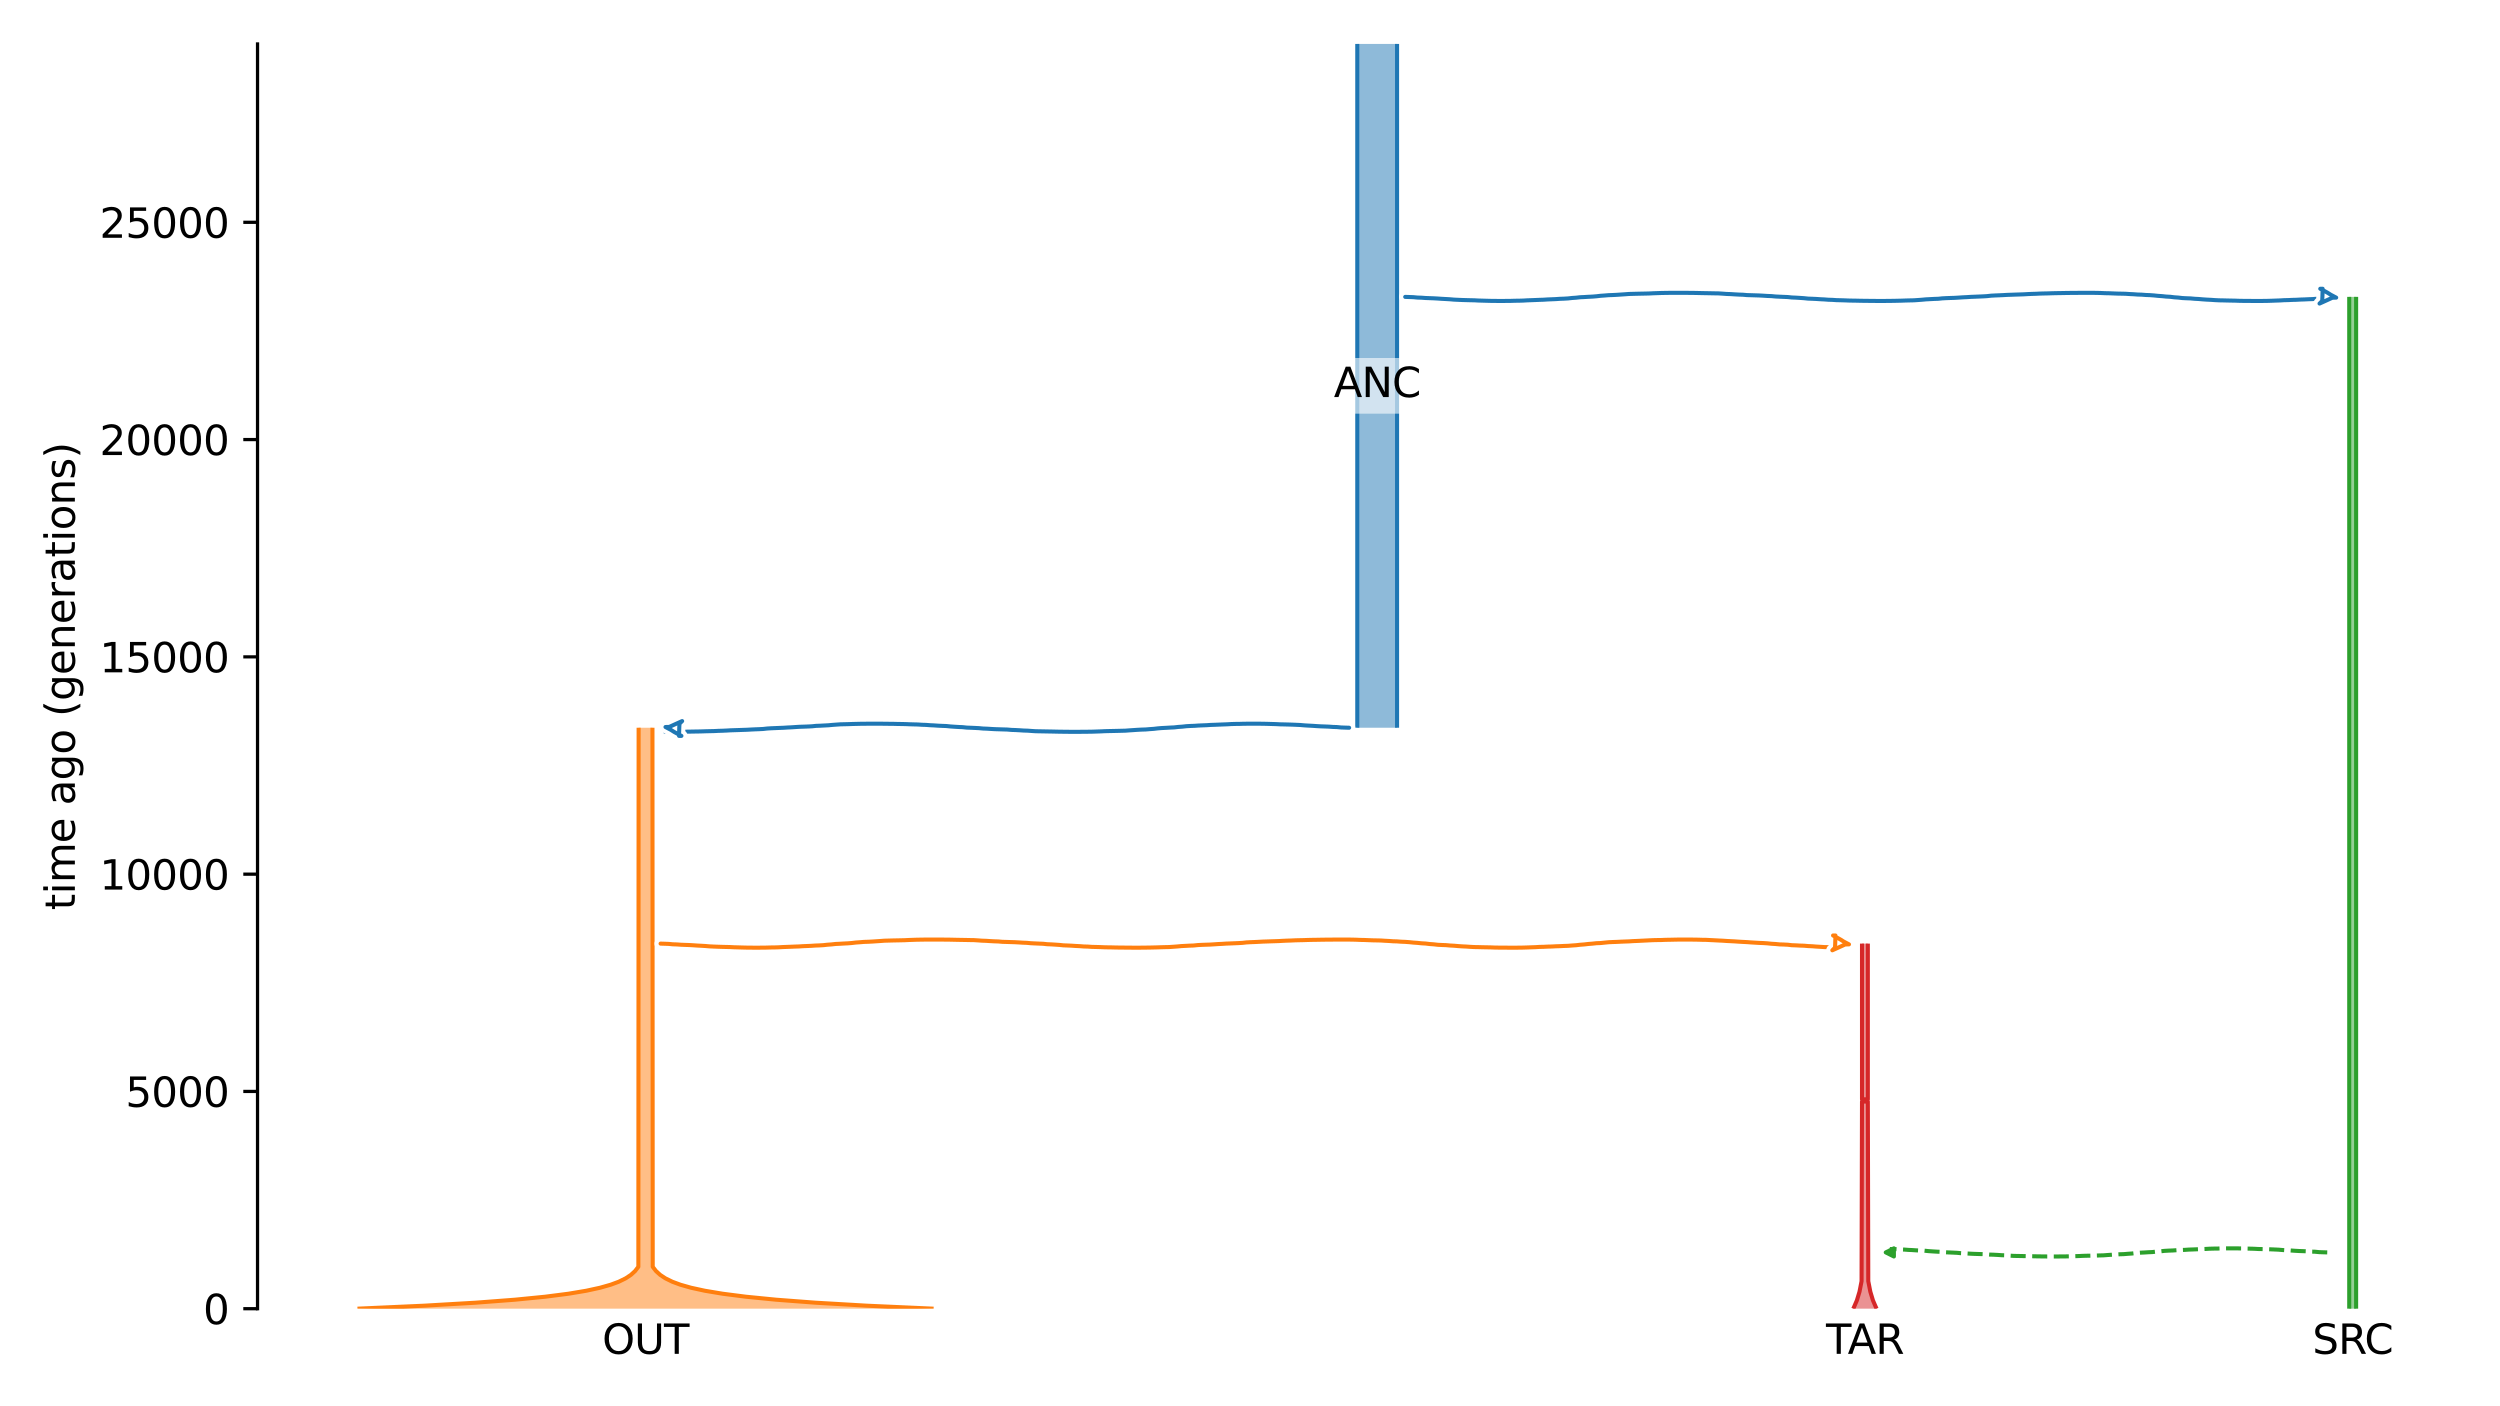 <?xml version="1.0" encoding="utf-8" standalone="no"?>
<!DOCTYPE svg PUBLIC "-//W3C//DTD SVG 1.1//EN"
  "http://www.w3.org/Graphics/SVG/1.1/DTD/svg11.dtd">
<svg xmlns:xlink="http://www.w3.org/1999/xlink" width="614.4pt" height="345.6pt" viewBox="0 0 614.4 345.6" xmlns="http://www.w3.org/2000/svg" version="1.1">
 <defs>
  <style type="text/css">*{stroke-linejoin: round; stroke-linecap: butt}</style>
 </defs>
 <g id="figure_1">
  <g id="patch_1">
   <path d="M 0 345.6 
L 614.4 345.6 
L 614.4 0 
L 0 0 
z
" style="fill: #ffffff"/>
  </g>
  <g id="axes_1">
   <g id="patch_2">
    <path d="M 63.291 321.622 
L 603.6 321.622 
L 603.6 10.8 
L 63.291 10.8 
z
" style="fill: #ffffff"/>
   </g>
   <path d="M 571.942 307.792 
L 570.942 307.761 
L 569.942 307.724 
L 568.942 307.626 
L 567.942 307.593 
L 566.942 307.52 
L 565.942 307.481 
L 564.942 307.446 
L 563.942 307.388 
L 562.942 307.318 
L 561.942 307.266 
L 560.942 307.207 
L 559.942 307.118 
L 558.942 307.072 
L 557.942 307.03 
L 556.942 306.999 
L 555.942 306.973 
L 554.942 306.952 
L 553.942 306.898 
L 552.942 306.87 
L 551.942 306.84 
L 550.942 306.815 
L 549.942 306.804 
L 548.942 306.794 
L 547.942 306.794 
L 546.942 306.803 
L 545.942 306.815 
L 544.942 306.846 
L 543.942 306.857 
L 542.942 306.887 
L 541.942 306.947 
L 540.942 306.984 
L 539.942 307.023 
L 538.942 307.066 
L 537.942 307.098 
L 536.942 307.166 
L 535.942 307.205 
L 534.942 307.248 
L 533.942 307.318 
L 532.942 307.355 
L 531.942 307.413 
L 530.942 307.524 
L 529.942 307.595 
L 528.942 307.708 
L 527.942 307.753 
L 526.942 307.815 
L 525.942 307.863 
L 524.942 307.944 
L 523.942 308.063 
L 522.942 308.133 
L 521.942 308.216 
L 520.942 308.249 
L 519.942 308.3 
L 518.942 308.369 
L 517.942 308.435 
L 516.942 308.512 
L 515.942 308.539 
L 514.942 308.566 
L 513.942 308.588 
L 512.942 308.608 
L 511.942 308.634 
L 510.942 308.684 
L 509.942 308.719 
L 508.942 308.755 
L 507.942 308.77 
L 506.942 308.786 
L 505.942 308.79 
L 504.942 308.792 
L 503.942 308.791 
L 502.942 308.79 
L 501.942 308.776 
L 500.942 308.768 
L 499.942 308.746 
L 498.942 308.723 
L 497.942 308.706 
L 496.942 308.688 
L 495.942 308.667 
L 494.942 308.651 
L 493.942 308.588 
L 492.942 308.513 
L 491.942 308.48 
L 490.942 308.412 
L 489.942 308.358 
L 488.942 308.325 
L 487.942 308.234 
L 486.942 308.206 
L 485.942 308.174 
L 484.942 308.143 
L 483.942 308.089 
L 482.942 308.024 
L 481.942 307.986 
L 480.942 307.89 
L 479.942 307.841 
L 478.942 307.797 
L 477.942 307.756 
L 476.942 307.648 
L 475.942 307.606 
L 474.942 307.544 
L 473.942 307.474 
L 472.942 307.37 
L 471.942 307.333 
L 470.942 307.287 
L 469.942 307.218 
L 468.942 307.17 
L 467.942 307.092 
L 466.942 307.062 
L 465.942 306.992 
L 464.443 306.968 
" clip-path="url(#pf7a37d3414)" style="fill: none; stroke-dasharray: 3.7,1.6; stroke-dashoffset: 0; stroke: #2ca02c"/>
   <g id="patch_3">
    <path d="M 333.564 10.8 
L 333.564 178.85 
M 343.342 10.8 
L 343.342 178.85 
" clip-path="url(#pf7a37d3414)" style="fill: none; stroke: #ffffff; stroke-width: 3; stroke-linejoin: miter"/>
    <path d="M 333.564 10.8 
L 333.564 178.85 
M 343.342 10.8 
L 343.342 178.85 
" clip-path="url(#pf7a37d3414)" style="fill: none; stroke: #1f77b4; stroke-linejoin: miter"/>
    <g id="PolyCollection_1">
     <path d="M 343.342 10.8 
L 333.564 10.8 
L 333.564 178.85 
L 343.342 178.85 
L 343.342 178.85 
L 343.342 10.8 
z
" clip-path="url(#pf7a37d3414)" style="fill: #1f77b4; fill-opacity: 0.5"/>
    </g>
    <g id="patch_4">
     <path d="M 156.948 178.85 
L 156.883 311.325 
L 156.076 312.376 
L 155.038 313.322 
L 153.768 314.162 
L 152.052 315.003 
L 150.061 315.738 
L 147.471 316.474 
L 144.098 317.209 
L 139.708 317.945 
L 133.992 318.68 
L 126.553 319.415 
L 116.868 320.151 
L 104.261 320.886 
L 87.85 321.622 
M 160.347 178.85 
L 160.412 311.325 
L 161.219 312.376 
L 162.257 313.322 
L 163.527 314.162 
L 165.243 315.003 
L 167.233 315.738 
L 169.824 316.474 
L 173.197 317.209 
L 177.587 317.945 
L 183.302 318.68 
L 190.742 319.415 
L 200.427 320.151 
L 213.034 320.886 
L 229.445 321.622 
L 229.445 321.622 
" clip-path="url(#pf7a37d3414)" style="fill: none; stroke: #ffffff; stroke-width: 3; stroke-linejoin: miter"/>
     <path d="M 156.948 178.85 
L 156.883 311.325 
L 156.076 312.376 
L 155.038 313.322 
L 153.768 314.162 
L 152.052 315.003 
L 150.061 315.738 
L 147.471 316.474 
L 144.098 317.209 
L 139.708 317.945 
L 133.992 318.68 
L 126.553 319.415 
L 116.868 320.151 
L 104.261 320.886 
L 87.85 321.622 
M 160.347 178.85 
L 160.412 311.325 
L 161.219 312.376 
L 162.257 313.322 
L 163.527 314.162 
L 165.243 315.003 
L 167.233 315.738 
L 169.824 316.474 
L 173.197 317.209 
L 177.587 317.945 
L 183.302 318.68 
L 190.742 319.415 
L 200.427 320.151 
L 213.034 320.886 
L 229.445 321.622 
L 229.445 321.622 
" clip-path="url(#pf7a37d3414)" style="fill: none; stroke: #ff7f0e; stroke-linejoin: miter"/>
     <g id="PolyCollection_2">
      <path d="M 160.347 178.85 
L 156.948 178.85 
L 156.948 311.22 
L 156.948 311.22 
L 156.883 311.325 
L 156.815 311.43 
L 156.745 311.535 
L 156.672 311.64 
L 156.596 311.746 
L 156.517 311.851 
L 156.435 311.956 
L 156.35 312.061 
L 156.262 312.166 
L 156.171 312.271 
L 156.076 312.376 
L 155.977 312.481 
L 155.874 312.586 
L 155.768 312.691 
L 155.657 312.796 
L 155.543 312.901 
L 155.423 313.006 
L 155.3 313.111 
L 155.171 313.216 
L 155.038 313.322 
L 154.899 313.427 
L 154.755 313.532 
L 154.606 313.637 
L 154.451 313.742 
L 154.289 313.847 
L 154.122 313.952 
L 153.948 314.057 
L 153.768 314.162 
L 153.581 314.267 
L 153.386 314.372 
L 153.184 314.477 
L 152.974 314.582 
L 152.757 314.687 
L 152.53 314.792 
L 152.296 314.898 
L 152.052 315.003 
L 151.798 315.108 
L 151.536 315.213 
L 151.262 315.318 
L 150.979 315.423 
L 150.685 315.528 
L 150.379 315.633 
L 150.061 315.738 
L 149.732 315.843 
L 149.389 315.948 
L 149.034 316.053 
L 148.665 316.158 
L 148.282 316.263 
L 147.884 316.369 
L 147.471 316.474 
L 147.041 316.579 
L 146.596 316.684 
L 146.133 316.789 
L 145.653 316.894 
L 145.154 316.999 
L 144.636 317.104 
L 144.098 317.209 
L 143.539 317.314 
L 142.959 317.419 
L 142.357 317.524 
L 141.732 317.629 
L 141.082 317.734 
L 140.408 317.839 
L 139.708 317.945 
L 138.98 318.05 
L 138.225 318.155 
L 137.441 318.26 
L 136.627 318.365 
L 135.782 318.47 
L 134.904 318.575 
L 133.992 318.68 
L 133.046 318.785 
L 132.063 318.89 
L 131.042 318.995 
L 129.983 319.1 
L 128.882 319.205 
L 127.739 319.31 
L 126.553 319.415 
L 125.321 319.521 
L 124.041 319.626 
L 122.713 319.731 
L 121.333 319.836 
L 119.9 319.941 
L 118.413 320.046 
L 116.868 320.151 
L 115.264 320.256 
L 113.599 320.361 
L 111.869 320.466 
L 110.073 320.571 
L 108.208 320.676 
L 106.272 320.781 
L 104.261 320.886 
L 102.173 320.991 
L 100.005 321.097 
L 97.754 321.202 
L 95.416 321.307 
L 92.988 321.412 
L 90.468 321.517 
L 87.85 321.622 
L 229.445 321.622 
L 229.445 321.622 
L 226.827 321.517 
L 224.306 321.412 
L 221.879 321.307 
L 219.541 321.202 
L 217.29 321.097 
L 215.122 320.991 
L 213.034 320.886 
L 211.023 320.781 
L 209.086 320.676 
L 207.221 320.571 
L 205.426 320.466 
L 203.696 320.361 
L 202.031 320.256 
L 200.427 320.151 
L 198.882 320.046 
L 197.394 319.941 
L 195.962 319.836 
L 194.582 319.731 
L 193.254 319.626 
L 191.974 319.521 
L 190.742 319.415 
L 189.555 319.31 
L 188.413 319.205 
L 187.312 319.1 
L 186.252 318.995 
L 185.232 318.89 
L 184.249 318.785 
L 183.302 318.68 
L 182.391 318.575 
L 181.513 318.47 
L 180.668 318.365 
L 179.853 318.26 
L 179.069 318.155 
L 178.314 318.05 
L 177.587 317.945 
L 176.887 317.839 
L 176.213 317.734 
L 175.563 317.629 
L 174.938 317.524 
L 174.335 317.419 
L 173.755 317.314 
L 173.197 317.209 
L 172.659 317.104 
L 172.141 316.999 
L 171.642 316.894 
L 171.162 316.789 
L 170.699 316.684 
L 170.253 316.579 
L 169.824 316.474 
L 169.411 316.369 
L 169.013 316.263 
L 168.63 316.158 
L 168.261 316.053 
L 167.905 315.948 
L 167.563 315.843 
L 167.233 315.738 
L 166.916 315.633 
L 166.61 315.528 
L 166.316 315.423 
L 166.032 315.318 
L 165.759 315.213 
L 165.496 315.108 
L 165.243 315.003 
L 164.999 314.898 
L 164.764 314.792 
L 164.538 314.687 
L 164.32 314.582 
L 164.111 314.477 
L 163.909 314.372 
L 163.714 314.267 
L 163.527 314.162 
L 163.346 314.057 
L 163.173 313.952 
L 163.005 313.847 
L 162.844 313.742 
L 162.689 313.637 
L 162.54 313.532 
L 162.396 313.427 
L 162.257 313.322 
L 162.124 313.216 
L 161.995 313.111 
L 161.871 313.006 
L 161.752 312.901 
L 161.637 312.796 
L 161.527 312.691 
L 161.42 312.586 
L 161.318 312.481 
L 161.219 312.376 
L 161.124 312.271 
L 161.033 312.166 
L 160.944 312.061 
L 160.859 311.956 
L 160.778 311.851 
L 160.699 311.746 
L 160.623 311.64 
L 160.55 311.535 
L 160.48 311.43 
L 160.412 311.325 
L 160.347 311.22 
L 160.347 311.22 
L 160.347 178.85 
z
" clip-path="url(#pf7a37d3414)" style="fill: #ff7f0e; fill-opacity: 0.5"/>
     </g>
     <g id="patch_5">
      <path d="M 577.346 72.964 
L 577.346 321.622 
M 579.04 72.964 
L 579.04 321.622 
" clip-path="url(#pf7a37d3414)" style="fill: none; stroke: #ffffff; stroke-width: 3; stroke-linejoin: miter"/>
      <path d="M 577.346 72.964 
L 577.346 321.622 
M 579.04 72.964 
L 579.04 321.622 
" clip-path="url(#pf7a37d3414)" style="fill: none; stroke: #2ca02c; stroke-linejoin: miter"/>
      <g id="PolyCollection_3">
       <path d="M 579.04 72.964 
L 577.346 72.964 
L 577.346 321.622 
L 579.04 321.622 
L 579.04 321.622 
L 579.04 72.964 
z
" clip-path="url(#pf7a37d3414)" style="fill: #2ca02c; fill-opacity: 0.5"/>
      </g>
      <g id="patch_6">
       <path d="M 457.606 231.905 
L 457.606 270.169 
L 458.291 270.169 
L 458.291 270.714 
L 457.606 270.714 
L 457.498 314.873 
L 456.993 317.451 
L 456.352 319.574 
L 455.601 321.319 
L 455.443 321.622 
M 459.039 231.905 
L 459.039 270.169 
L 458.355 270.169 
L 458.355 270.714 
L 459.039 270.714 
L 459.148 314.873 
L 459.653 317.451 
L 460.293 319.574 
L 461.045 321.319 
L 461.203 321.622 
L 461.203 321.622 
" clip-path="url(#pf7a37d3414)" style="fill: none; stroke: #ffffff; stroke-width: 3; stroke-linejoin: miter"/>
       <path d="M 457.606 231.905 
L 457.606 270.169 
L 458.291 270.169 
L 458.291 270.714 
L 457.606 270.714 
L 457.498 314.873 
L 456.993 317.451 
L 456.352 319.574 
L 455.601 321.319 
L 455.443 321.622 
M 459.039 231.905 
L 459.039 270.169 
L 458.355 270.169 
L 458.355 270.714 
L 459.039 270.714 
L 459.148 314.873 
L 459.653 317.451 
L 460.293 319.574 
L 461.045 321.319 
L 461.203 321.622 
L 461.203 321.622 
" clip-path="url(#pf7a37d3414)" style="fill: none; stroke: #d62728; stroke-linejoin: miter"/>
       <g id="PolyCollection_4">
        <path d="M 459.039 231.905 
L 457.606 231.905 
L 457.606 270.169 
L 458.291 270.169 
L 458.291 270.714 
L 457.606 270.714 
L 457.606 314.114 
L 457.606 314.114 
L 457.596 314.19 
L 457.586 314.266 
L 457.575 314.342 
L 457.565 314.418 
L 457.554 314.493 
L 457.543 314.569 
L 457.532 314.645 
L 457.521 314.721 
L 457.51 314.797 
L 457.498 314.873 
L 457.487 314.948 
L 457.475 315.024 
L 457.463 315.1 
L 457.45 315.176 
L 457.438 315.252 
L 457.426 315.328 
L 457.413 315.403 
L 457.4 315.479 
L 457.387 315.555 
L 457.374 315.631 
L 457.36 315.707 
L 457.347 315.783 
L 457.333 315.858 
L 457.319 315.934 
L 457.305 316.01 
L 457.29 316.086 
L 457.276 316.162 
L 457.261 316.238 
L 457.246 316.313 
L 457.231 316.389 
L 457.215 316.465 
L 457.199 316.541 
L 457.184 316.617 
L 457.167 316.693 
L 457.151 316.768 
L 457.135 316.844 
L 457.118 316.92 
L 457.101 316.996 
L 457.083 317.072 
L 457.066 317.148 
L 457.048 317.224 
L 457.03 317.299 
L 457.012 317.375 
L 456.993 317.451 
L 456.974 317.527 
L 456.955 317.603 
L 456.936 317.679 
L 456.916 317.754 
L 456.896 317.83 
L 456.876 317.906 
L 456.856 317.982 
L 456.835 318.058 
L 456.814 318.134 
L 456.793 318.209 
L 456.771 318.285 
L 456.749 318.361 
L 456.727 318.437 
L 456.704 318.513 
L 456.681 318.589 
L 456.658 318.664 
L 456.634 318.74 
L 456.611 318.816 
L 456.586 318.892 
L 456.562 318.968 
L 456.537 319.044 
L 456.512 319.119 
L 456.486 319.195 
L 456.46 319.271 
L 456.434 319.347 
L 456.407 319.423 
L 456.38 319.499 
L 456.352 319.574 
L 456.324 319.65 
L 456.296 319.726 
L 456.267 319.802 
L 456.238 319.878 
L 456.209 319.954 
L 456.179 320.029 
L 456.149 320.105 
L 456.118 320.181 
L 456.087 320.257 
L 456.055 320.333 
L 456.023 320.409 
L 455.99 320.484 
L 455.957 320.56 
L 455.924 320.636 
L 455.89 320.712 
L 455.856 320.788 
L 455.821 320.864 
L 455.785 320.939 
L 455.749 321.015 
L 455.713 321.091 
L 455.676 321.167 
L 455.639 321.243 
L 455.601 321.319 
L 455.562 321.394 
L 455.523 321.47 
L 455.483 321.546 
L 455.443 321.622 
L 461.203 321.622 
L 461.203 321.622 
L 461.162 321.546 
L 461.123 321.47 
L 461.084 321.394 
L 461.045 321.319 
L 461.007 321.243 
L 460.97 321.167 
L 460.933 321.091 
L 460.896 321.015 
L 460.86 320.939 
L 460.825 320.864 
L 460.79 320.788 
L 460.756 320.712 
L 460.722 320.636 
L 460.688 320.56 
L 460.655 320.484 
L 460.623 320.409 
L 460.591 320.333 
L 460.559 320.257 
L 460.528 320.181 
L 460.497 320.105 
L 460.467 320.029 
L 460.437 319.954 
L 460.407 319.878 
L 460.378 319.802 
L 460.35 319.726 
L 460.321 319.65 
L 460.293 319.574 
L 460.266 319.499 
L 460.239 319.423 
L 460.212 319.347 
L 460.186 319.271 
L 460.16 319.195 
L 460.134 319.119 
L 460.109 319.044 
L 460.084 318.968 
L 460.059 318.892 
L 460.035 318.816 
L 460.011 318.74 
L 459.988 318.664 
L 459.964 318.589 
L 459.942 318.513 
L 459.919 318.437 
L 459.897 318.361 
L 459.875 318.285 
L 459.853 318.209 
L 459.832 318.134 
L 459.811 318.058 
L 459.79 317.982 
L 459.769 317.906 
L 459.749 317.83 
L 459.729 317.754 
L 459.71 317.679 
L 459.69 317.603 
L 459.671 317.527 
L 459.653 317.451 
L 459.634 317.375 
L 459.616 317.299 
L 459.598 317.224 
L 459.58 317.148 
L 459.562 317.072 
L 459.545 316.996 
L 459.528 316.92 
L 459.511 316.844 
L 459.495 316.768 
L 459.478 316.693 
L 459.462 316.617 
L 459.446 316.541 
L 459.431 316.465 
L 459.415 316.389 
L 459.4 316.313 
L 459.385 316.238 
L 459.37 316.162 
L 459.355 316.086 
L 459.341 316.01 
L 459.327 315.934 
L 459.313 315.858 
L 459.299 315.783 
L 459.285 315.707 
L 459.272 315.631 
L 459.259 315.555 
L 459.246 315.479 
L 459.233 315.403 
L 459.22 315.328 
L 459.208 315.252 
L 459.195 315.176 
L 459.183 315.1 
L 459.171 315.024 
L 459.159 314.948 
L 459.148 314.873 
L 459.136 314.797 
L 459.125 314.721 
L 459.113 314.645 
L 459.102 314.569 
L 459.092 314.493 
L 459.081 314.418 
L 459.07 314.342 
L 459.06 314.266 
L 459.05 314.19 
L 459.039 314.114 
L 459.039 314.114 
L 459.039 270.714 
L 458.355 270.714 
L 458.355 270.169 
L 459.039 270.169 
L 459.039 231.905 
z
" clip-path="url(#pf7a37d3414)" style="fill: #d62728; fill-opacity: 0.5"/>
       </g>
       <g id="matplotlib.axis_1">
        <g id="xtick_1">
         <g id="line2d_1"/>
         <g id="text_1">
          <!-- OUT -->
          <g transform="translate(147.998 332.72) scale(0.1 -0.1)">
           <defs>
            <path id="DejaVuSans-4f" d="M 2522 4238 
Q 1834 4238 1429 3725 
Q 1025 3213 1025 2328 
Q 1025 1447 1429 934 
Q 1834 422 2522 422 
Q 3209 422 3611 934 
Q 4013 1447 4013 2328 
Q 4013 3213 3611 3725 
Q 3209 4238 2522 4238 
z
M 2522 4750 
Q 3503 4750 4090 4092 
Q 4678 3434 4678 2328 
Q 4678 1225 4090 567 
Q 3503 -91 2522 -91 
Q 1538 -91 948 565 
Q 359 1222 359 2328 
Q 359 3434 948 4092 
Q 1538 4750 2522 4750 
z
" transform="scale(0.016)"/>
            <path id="DejaVuSans-55" d="M 556 4666 
L 1191 4666 
L 1191 1831 
Q 1191 1081 1462 751 
Q 1734 422 2344 422 
Q 2950 422 3222 751 
Q 3494 1081 3494 1831 
L 3494 4666 
L 4128 4666 
L 4128 1753 
Q 4128 841 3676 375 
Q 3225 -91 2344 -91 
Q 1459 -91 1007 375 
Q 556 841 556 1753 
L 556 4666 
z
" transform="scale(0.016)"/>
            <path id="DejaVuSans-54" d="M -19 4666 
L 3928 4666 
L 3928 4134 
L 2272 4134 
L 2272 0 
L 1638 0 
L 1638 4134 
L -19 4134 
L -19 4666 
z
" transform="scale(0.016)"/>
           </defs>
           <use xlink:href="#DejaVuSans-4f"/>
           <use xlink:href="#DejaVuSans-55" x="78.711"/>
           <use xlink:href="#DejaVuSans-54" x="151.904"/>
          </g>
         </g>
        </g>
        <g id="xtick_2">
         <g id="line2d_2"/>
         <g id="text_2">
          <!-- SRC -->
          <g transform="translate(568.303 332.72) scale(0.1 -0.1)">
           <defs>
            <path id="DejaVuSans-53" d="M 3425 4513 
L 3425 3897 
Q 3066 4069 2747 4153 
Q 2428 4238 2131 4238 
Q 1616 4238 1336 4038 
Q 1056 3838 1056 3469 
Q 1056 3159 1242 3001 
Q 1428 2844 1947 2747 
L 2328 2669 
Q 3034 2534 3370 2195 
Q 3706 1856 3706 1288 
Q 3706 609 3251 259 
Q 2797 -91 1919 -91 
Q 1588 -91 1214 -16 
Q 841 59 441 206 
L 441 856 
Q 825 641 1194 531 
Q 1563 422 1919 422 
Q 2459 422 2753 634 
Q 3047 847 3047 1241 
Q 3047 1584 2836 1778 
Q 2625 1972 2144 2069 
L 1759 2144 
Q 1053 2284 737 2584 
Q 422 2884 422 3419 
Q 422 4038 858 4394 
Q 1294 4750 2059 4750 
Q 2388 4750 2728 4690 
Q 3069 4631 3425 4513 
z
" transform="scale(0.016)"/>
            <path id="DejaVuSans-52" d="M 2841 2188 
Q 3044 2119 3236 1894 
Q 3428 1669 3622 1275 
L 4263 0 
L 3584 0 
L 2988 1197 
Q 2756 1666 2539 1819 
Q 2322 1972 1947 1972 
L 1259 1972 
L 1259 0 
L 628 0 
L 628 4666 
L 2053 4666 
Q 2853 4666 3247 4331 
Q 3641 3997 3641 3322 
Q 3641 2881 3436 2590 
Q 3231 2300 2841 2188 
z
M 1259 4147 
L 1259 2491 
L 2053 2491 
Q 2509 2491 2742 2702 
Q 2975 2913 2975 3322 
Q 2975 3731 2742 3939 
Q 2509 4147 2053 4147 
L 1259 4147 
z
" transform="scale(0.016)"/>
            <path id="DejaVuSans-43" d="M 4122 4306 
L 4122 3641 
Q 3803 3938 3442 4084 
Q 3081 4231 2675 4231 
Q 1875 4231 1450 3742 
Q 1025 3253 1025 2328 
Q 1025 1406 1450 917 
Q 1875 428 2675 428 
Q 3081 428 3442 575 
Q 3803 722 4122 1019 
L 4122 359 
Q 3791 134 3420 21 
Q 3050 -91 2638 -91 
Q 1578 -91 968 557 
Q 359 1206 359 2328 
Q 359 3453 968 4101 
Q 1578 4750 2638 4750 
Q 3056 4750 3426 4639 
Q 3797 4528 4122 4306 
z
" transform="scale(0.016)"/>
           </defs>
           <use xlink:href="#DejaVuSans-53"/>
           <use xlink:href="#DejaVuSans-52" x="63.477"/>
           <use xlink:href="#DejaVuSans-43" x="127.959"/>
          </g>
         </g>
        </g>
        <g id="xtick_3">
         <g id="line2d_3"/>
         <g id="text_3">
          <!-- TAR -->
          <g transform="translate(448.762 332.72) scale(0.1 -0.1)">
           <defs>
            <path id="DejaVuSans-41" d="M 2188 4044 
L 1331 1722 
L 3047 1722 
L 2188 4044 
z
M 1831 4666 
L 2547 4666 
L 4325 0 
L 3669 0 
L 3244 1197 
L 1141 1197 
L 716 0 
L 50 0 
L 1831 4666 
z
" transform="scale(0.016)"/>
           </defs>
           <use xlink:href="#DejaVuSans-54"/>
           <use xlink:href="#DejaVuSans-41" x="53.334"/>
           <use xlink:href="#DejaVuSans-52" x="121.742"/>
          </g>
         </g>
        </g>
       </g>
       <g id="matplotlib.axis_2">
        <g id="ytick_1">
         <g id="line2d_4">
          <defs>
           <path id="mf114b0f42c" d="M 0 0 
L -3.5 0 
" style="stroke: #000000; stroke-width: 0.8"/>
          </defs>
          <g>
           <use xlink:href="#mf114b0f42c" x="63.291" y="321.622" style="stroke: #000000; stroke-width: 0.8"/>
          </g>
         </g>
         <g id="text_4">
          <!-- 0 -->
          <g transform="translate(49.928 325.421) scale(0.1 -0.1)">
           <defs>
            <path id="DejaVuSans-30" d="M 2034 4250 
Q 1547 4250 1301 3770 
Q 1056 3291 1056 2328 
Q 1056 1369 1301 889 
Q 1547 409 2034 409 
Q 2525 409 2770 889 
Q 3016 1369 3016 2328 
Q 3016 3291 2770 3770 
Q 2525 4250 2034 4250 
z
M 2034 4750 
Q 2819 4750 3233 4129 
Q 3647 3509 3647 2328 
Q 3647 1150 3233 529 
Q 2819 -91 2034 -91 
Q 1250 -91 836 529 
Q 422 1150 422 2328 
Q 422 3509 836 4129 
Q 1250 4750 2034 4750 
z
" transform="scale(0.016)"/>
           </defs>
           <use xlink:href="#DejaVuSans-30"/>
          </g>
         </g>
        </g>
        <g id="ytick_2">
         <g id="line2d_5">
          <g>
           <use xlink:href="#mf114b0f42c" x="63.291" y="268.225" style="stroke: #000000; stroke-width: 0.8"/>
          </g>
         </g>
         <g id="text_5">
          <!-- 5000 -->
          <g transform="translate(30.841 272.024) scale(0.1 -0.1)">
           <defs>
            <path id="DejaVuSans-35" d="M 691 4666 
L 3169 4666 
L 3169 4134 
L 1269 4134 
L 1269 2991 
Q 1406 3038 1543 3061 
Q 1681 3084 1819 3084 
Q 2600 3084 3056 2656 
Q 3513 2228 3513 1497 
Q 3513 744 3044 326 
Q 2575 -91 1722 -91 
Q 1428 -91 1123 -41 
Q 819 9 494 109 
L 494 744 
Q 775 591 1075 516 
Q 1375 441 1709 441 
Q 2250 441 2565 725 
Q 2881 1009 2881 1497 
Q 2881 1984 2565 2268 
Q 2250 2553 1709 2553 
Q 1456 2553 1204 2497 
Q 953 2441 691 2322 
L 691 4666 
z
" transform="scale(0.016)"/>
           </defs>
           <use xlink:href="#DejaVuSans-35"/>
           <use xlink:href="#DejaVuSans-30" x="63.623"/>
           <use xlink:href="#DejaVuSans-30" x="127.246"/>
           <use xlink:href="#DejaVuSans-30" x="190.869"/>
          </g>
         </g>
        </g>
        <g id="ytick_3">
         <g id="line2d_6">
          <g>
           <use xlink:href="#mf114b0f42c" x="63.291" y="214.829" style="stroke: #000000; stroke-width: 0.8"/>
          </g>
         </g>
         <g id="text_6">
          <!-- 10000 -->
          <g transform="translate(24.478 218.628) scale(0.1 -0.1)">
           <defs>
            <path id="DejaVuSans-31" d="M 794 531 
L 1825 531 
L 1825 4091 
L 703 3866 
L 703 4441 
L 1819 4666 
L 2450 4666 
L 2450 531 
L 3481 531 
L 3481 0 
L 794 0 
L 794 531 
z
" transform="scale(0.016)"/>
           </defs>
           <use xlink:href="#DejaVuSans-31"/>
           <use xlink:href="#DejaVuSans-30" x="63.623"/>
           <use xlink:href="#DejaVuSans-30" x="127.246"/>
           <use xlink:href="#DejaVuSans-30" x="190.869"/>
           <use xlink:href="#DejaVuSans-30" x="254.492"/>
          </g>
         </g>
        </g>
        <g id="ytick_4">
         <g id="line2d_7">
          <g>
           <use xlink:href="#mf114b0f42c" x="63.291" y="161.432" style="stroke: #000000; stroke-width: 0.8"/>
          </g>
         </g>
         <g id="text_7">
          <!-- 15000 -->
          <g transform="translate(24.478 165.231) scale(0.1 -0.1)">
           <use xlink:href="#DejaVuSans-31"/>
           <use xlink:href="#DejaVuSans-35" x="63.623"/>
           <use xlink:href="#DejaVuSans-30" x="127.246"/>
           <use xlink:href="#DejaVuSans-30" x="190.869"/>
           <use xlink:href="#DejaVuSans-30" x="254.492"/>
          </g>
         </g>
        </g>
        <g id="ytick_5">
         <g id="line2d_8">
          <g>
           <use xlink:href="#mf114b0f42c" x="63.291" y="108.035" style="stroke: #000000; stroke-width: 0.8"/>
          </g>
         </g>
         <g id="text_8">
          <!-- 20000 -->
          <g transform="translate(24.478 111.835) scale(0.1 -0.1)">
           <defs>
            <path id="DejaVuSans-32" d="M 1228 531 
L 3431 531 
L 3431 0 
L 469 0 
L 469 531 
Q 828 903 1448 1529 
Q 2069 2156 2228 2338 
Q 2531 2678 2651 2914 
Q 2772 3150 2772 3378 
Q 2772 3750 2511 3984 
Q 2250 4219 1831 4219 
Q 1534 4219 1204 4116 
Q 875 4013 500 3803 
L 500 4441 
Q 881 4594 1212 4672 
Q 1544 4750 1819 4750 
Q 2544 4750 2975 4387 
Q 3406 4025 3406 3419 
Q 3406 3131 3298 2873 
Q 3191 2616 2906 2266 
Q 2828 2175 2409 1742 
Q 1991 1309 1228 531 
z
" transform="scale(0.016)"/>
           </defs>
           <use xlink:href="#DejaVuSans-32"/>
           <use xlink:href="#DejaVuSans-30" x="63.623"/>
           <use xlink:href="#DejaVuSans-30" x="127.246"/>
           <use xlink:href="#DejaVuSans-30" x="190.869"/>
           <use xlink:href="#DejaVuSans-30" x="254.492"/>
          </g>
         </g>
        </g>
        <g id="ytick_6">
         <g id="line2d_9">
          <g>
           <use xlink:href="#mf114b0f42c" x="63.291" y="54.639" style="stroke: #000000; stroke-width: 0.8"/>
          </g>
         </g>
         <g id="text_9">
          <!-- 25000 -->
          <g transform="translate(24.478 58.438) scale(0.1 -0.1)">
           <use xlink:href="#DejaVuSans-32"/>
           <use xlink:href="#DejaVuSans-35" x="63.623"/>
           <use xlink:href="#DejaVuSans-30" x="127.246"/>
           <use xlink:href="#DejaVuSans-30" x="190.869"/>
           <use xlink:href="#DejaVuSans-30" x="254.492"/>
          </g>
         </g>
        </g>
        <g id="text_10">
         <!-- time ago (generations) -->
         <g transform="translate(18.398 223.682) rotate(-90) scale(0.1 -0.1)">
          <defs>
           <path id="DejaVuSans-74" d="M 1172 4494 
L 1172 3500 
L 2356 3500 
L 2356 3053 
L 1172 3053 
L 1172 1153 
Q 1172 725 1289 603 
Q 1406 481 1766 481 
L 2356 481 
L 2356 0 
L 1766 0 
Q 1100 0 847 248 
Q 594 497 594 1153 
L 594 3053 
L 172 3053 
L 172 3500 
L 594 3500 
L 594 4494 
L 1172 4494 
z
" transform="scale(0.016)"/>
           <path id="DejaVuSans-69" d="M 603 3500 
L 1178 3500 
L 1178 0 
L 603 0 
L 603 3500 
z
M 603 4863 
L 1178 4863 
L 1178 4134 
L 603 4134 
L 603 4863 
z
" transform="scale(0.016)"/>
           <path id="DejaVuSans-6d" d="M 3328 2828 
Q 3544 3216 3844 3400 
Q 4144 3584 4550 3584 
Q 5097 3584 5394 3201 
Q 5691 2819 5691 2113 
L 5691 0 
L 5113 0 
L 5113 2094 
Q 5113 2597 4934 2840 
Q 4756 3084 4391 3084 
Q 3944 3084 3684 2787 
Q 3425 2491 3425 1978 
L 3425 0 
L 2847 0 
L 2847 2094 
Q 2847 2600 2669 2842 
Q 2491 3084 2119 3084 
Q 1678 3084 1418 2786 
Q 1159 2488 1159 1978 
L 1159 0 
L 581 0 
L 581 3500 
L 1159 3500 
L 1159 2956 
Q 1356 3278 1631 3431 
Q 1906 3584 2284 3584 
Q 2666 3584 2933 3390 
Q 3200 3197 3328 2828 
z
" transform="scale(0.016)"/>
           <path id="DejaVuSans-65" d="M 3597 1894 
L 3597 1613 
L 953 1613 
Q 991 1019 1311 708 
Q 1631 397 2203 397 
Q 2534 397 2845 478 
Q 3156 559 3463 722 
L 3463 178 
Q 3153 47 2828 -22 
Q 2503 -91 2169 -91 
Q 1331 -91 842 396 
Q 353 884 353 1716 
Q 353 2575 817 3079 
Q 1281 3584 2069 3584 
Q 2775 3584 3186 3129 
Q 3597 2675 3597 1894 
z
M 3022 2063 
Q 3016 2534 2758 2815 
Q 2500 3097 2075 3097 
Q 1594 3097 1305 2825 
Q 1016 2553 972 2059 
L 3022 2063 
z
" transform="scale(0.016)"/>
           <path id="DejaVuSans-20" transform="scale(0.016)"/>
           <path id="DejaVuSans-61" d="M 2194 1759 
Q 1497 1759 1228 1600 
Q 959 1441 959 1056 
Q 959 750 1161 570 
Q 1363 391 1709 391 
Q 2188 391 2477 730 
Q 2766 1069 2766 1631 
L 2766 1759 
L 2194 1759 
z
M 3341 1997 
L 3341 0 
L 2766 0 
L 2766 531 
Q 2569 213 2275 61 
Q 1981 -91 1556 -91 
Q 1019 -91 701 211 
Q 384 513 384 1019 
Q 384 1609 779 1909 
Q 1175 2209 1959 2209 
L 2766 2209 
L 2766 2266 
Q 2766 2663 2505 2880 
Q 2244 3097 1772 3097 
Q 1472 3097 1187 3025 
Q 903 2953 641 2809 
L 641 3341 
Q 956 3463 1253 3523 
Q 1550 3584 1831 3584 
Q 2591 3584 2966 3190 
Q 3341 2797 3341 1997 
z
" transform="scale(0.016)"/>
           <path id="DejaVuSans-67" d="M 2906 1791 
Q 2906 2416 2648 2759 
Q 2391 3103 1925 3103 
Q 1463 3103 1205 2759 
Q 947 2416 947 1791 
Q 947 1169 1205 825 
Q 1463 481 1925 481 
Q 2391 481 2648 825 
Q 2906 1169 2906 1791 
z
M 3481 434 
Q 3481 -459 3084 -895 
Q 2688 -1331 1869 -1331 
Q 1566 -1331 1297 -1286 
Q 1028 -1241 775 -1147 
L 775 -588 
Q 1028 -725 1275 -790 
Q 1522 -856 1778 -856 
Q 2344 -856 2625 -561 
Q 2906 -266 2906 331 
L 2906 616 
Q 2728 306 2450 153 
Q 2172 0 1784 0 
Q 1141 0 747 490 
Q 353 981 353 1791 
Q 353 2603 747 3093 
Q 1141 3584 1784 3584 
Q 2172 3584 2450 3431 
Q 2728 3278 2906 2969 
L 2906 3500 
L 3481 3500 
L 3481 434 
z
" transform="scale(0.016)"/>
           <path id="DejaVuSans-6f" d="M 1959 3097 
Q 1497 3097 1228 2736 
Q 959 2375 959 1747 
Q 959 1119 1226 758 
Q 1494 397 1959 397 
Q 2419 397 2687 759 
Q 2956 1122 2956 1747 
Q 2956 2369 2687 2733 
Q 2419 3097 1959 3097 
z
M 1959 3584 
Q 2709 3584 3137 3096 
Q 3566 2609 3566 1747 
Q 3566 888 3137 398 
Q 2709 -91 1959 -91 
Q 1206 -91 779 398 
Q 353 888 353 1747 
Q 353 2609 779 3096 
Q 1206 3584 1959 3584 
z
" transform="scale(0.016)"/>
           <path id="DejaVuSans-28" d="M 1984 4856 
Q 1566 4138 1362 3434 
Q 1159 2731 1159 2009 
Q 1159 1288 1364 580 
Q 1569 -128 1984 -844 
L 1484 -844 
Q 1016 -109 783 600 
Q 550 1309 550 2009 
Q 550 2706 781 3412 
Q 1013 4119 1484 4856 
L 1984 4856 
z
" transform="scale(0.016)"/>
           <path id="DejaVuSans-6e" d="M 3513 2113 
L 3513 0 
L 2938 0 
L 2938 2094 
Q 2938 2591 2744 2837 
Q 2550 3084 2163 3084 
Q 1697 3084 1428 2787 
Q 1159 2491 1159 1978 
L 1159 0 
L 581 0 
L 581 3500 
L 1159 3500 
L 1159 2956 
Q 1366 3272 1645 3428 
Q 1925 3584 2291 3584 
Q 2894 3584 3203 3211 
Q 3513 2838 3513 2113 
z
" transform="scale(0.016)"/>
           <path id="DejaVuSans-72" d="M 2631 2963 
Q 2534 3019 2420 3045 
Q 2306 3072 2169 3072 
Q 1681 3072 1420 2755 
Q 1159 2438 1159 1844 
L 1159 0 
L 581 0 
L 581 3500 
L 1159 3500 
L 1159 2956 
Q 1341 3275 1631 3429 
Q 1922 3584 2338 3584 
Q 2397 3584 2469 3576 
Q 2541 3569 2628 3553 
L 2631 2963 
z
" transform="scale(0.016)"/>
           <path id="DejaVuSans-73" d="M 2834 3397 
L 2834 2853 
Q 2591 2978 2328 3040 
Q 2066 3103 1784 3103 
Q 1356 3103 1142 2972 
Q 928 2841 928 2578 
Q 928 2378 1081 2264 
Q 1234 2150 1697 2047 
L 1894 2003 
Q 2506 1872 2764 1633 
Q 3022 1394 3022 966 
Q 3022 478 2636 193 
Q 2250 -91 1575 -91 
Q 1294 -91 989 -36 
Q 684 19 347 128 
L 347 722 
Q 666 556 975 473 
Q 1284 391 1588 391 
Q 1994 391 2212 530 
Q 2431 669 2431 922 
Q 2431 1156 2273 1281 
Q 2116 1406 1581 1522 
L 1381 1569 
Q 847 1681 609 1914 
Q 372 2147 372 2553 
Q 372 3047 722 3315 
Q 1072 3584 1716 3584 
Q 2034 3584 2315 3537 
Q 2597 3491 2834 3397 
z
" transform="scale(0.016)"/>
           <path id="DejaVuSans-29" d="M 513 4856 
L 1013 4856 
Q 1481 4119 1714 3412 
Q 1947 2706 1947 2009 
Q 1947 1309 1714 600 
Q 1481 -109 1013 -844 
L 513 -844 
Q 928 -128 1133 580 
Q 1338 1288 1338 2009 
Q 1338 2731 1133 3434 
Q 928 4138 513 4856 
z
" transform="scale(0.016)"/>
          </defs>
          <use xlink:href="#DejaVuSans-74"/>
          <use xlink:href="#DejaVuSans-69" x="39.209"/>
          <use xlink:href="#DejaVuSans-6d" x="66.992"/>
          <use xlink:href="#DejaVuSans-65" x="164.404"/>
          <use xlink:href="#DejaVuSans-20" x="225.928"/>
          <use xlink:href="#DejaVuSans-61" x="257.715"/>
          <use xlink:href="#DejaVuSans-67" x="318.994"/>
          <use xlink:href="#DejaVuSans-6f" x="382.471"/>
          <use xlink:href="#DejaVuSans-20" x="443.652"/>
          <use xlink:href="#DejaVuSans-28" x="475.439"/>
          <use xlink:href="#DejaVuSans-67" x="514.453"/>
          <use xlink:href="#DejaVuSans-65" x="577.93"/>
          <use xlink:href="#DejaVuSans-6e" x="639.453"/>
          <use xlink:href="#DejaVuSans-65" x="702.832"/>
          <use xlink:href="#DejaVuSans-72" x="764.355"/>
          <use xlink:href="#DejaVuSans-61" x="805.469"/>
          <use xlink:href="#DejaVuSans-74" x="866.748"/>
          <use xlink:href="#DejaVuSans-69" x="905.957"/>
          <use xlink:href="#DejaVuSans-6f" x="933.74"/>
          <use xlink:href="#DejaVuSans-6e" x="994.922"/>
          <use xlink:href="#DejaVuSans-73" x="1058.301"/>
          <use xlink:href="#DejaVuSans-29" x="1110.4"/>
         </g>
        </g>
       </g>
       <g id="patch_7">
        <path d="M 331.563 178.85 
L 330.563 178.818 
L 329.563 178.782 
L 328.563 178.684 
L 327.563 178.651 
L 326.563 178.578 
L 325.563 178.539 
L 324.563 178.504 
L 323.563 178.446 
L 322.563 178.376 
L 321.563 178.324 
L 320.563 178.265 
L 319.563 178.176 
L 318.563 178.13 
L 317.563 178.088 
L 316.563 178.057 
L 315.563 178.031 
L 314.563 178.01 
L 313.563 177.956 
L 312.563 177.928 
L 311.563 177.898 
L 310.563 177.873 
L 309.563 177.861 
L 308.563 177.851 
L 307.563 177.852 
L 306.563 177.861 
L 305.563 177.873 
L 304.563 177.904 
L 303.563 177.915 
L 302.563 177.945 
L 301.563 178.005 
L 300.563 178.042 
L 299.563 178.081 
L 298.563 178.123 
L 297.563 178.156 
L 296.563 178.224 
L 295.563 178.263 
L 294.563 178.305 
L 293.563 178.376 
L 292.563 178.412 
L 291.563 178.471 
L 290.563 178.582 
L 289.563 178.652 
L 288.563 178.765 
L 287.563 178.811 
L 286.563 178.872 
L 285.563 178.921 
L 284.563 179.002 
L 283.563 179.12 
L 282.563 179.191 
L 281.563 179.274 
L 280.563 179.307 
L 279.563 179.358 
L 278.563 179.427 
L 277.563 179.493 
L 276.563 179.57 
L 275.563 179.597 
L 274.563 179.623 
L 273.563 179.646 
L 272.563 179.666 
L 271.563 179.692 
L 270.563 179.742 
L 269.563 179.777 
L 268.563 179.813 
L 267.563 179.828 
L 266.563 179.844 
L 265.563 179.847 
L 264.563 179.85 
L 263.563 179.849 
L 262.563 179.847 
L 261.563 179.834 
L 260.563 179.826 
L 259.563 179.804 
L 258.563 179.781 
L 257.563 179.764 
L 256.563 179.745 
L 255.563 179.725 
L 254.563 179.708 
L 253.563 179.646 
L 252.563 179.57 
L 251.563 179.538 
L 250.563 179.47 
L 249.563 179.416 
L 248.563 179.382 
L 247.563 179.292 
L 246.563 179.264 
L 245.563 179.232 
L 244.563 179.201 
L 243.563 179.146 
L 242.563 179.082 
L 241.563 179.044 
L 240.563 178.948 
L 239.563 178.898 
L 238.563 178.854 
L 237.563 178.814 
L 236.563 178.706 
L 235.563 178.664 
L 234.563 178.602 
L 233.563 178.532 
L 232.563 178.428 
L 231.563 178.391 
L 230.563 178.345 
L 229.563 178.276 
L 228.563 178.228 
L 227.563 178.15 
L 226.563 178.119 
L 225.563 178.05 
L 224.563 178.026 
L 223.563 177.997 
L 222.563 177.955 
L 221.563 177.934 
L 220.563 177.92 
L 219.563 177.893 
L 218.563 177.884 
L 217.563 177.871 
L 216.563 177.86 
L 215.563 177.855 
L 214.563 177.85 
L 213.563 177.856 
L 212.563 177.869 
L 211.563 177.876 
L 210.563 177.901 
L 209.563 177.925 
L 208.563 177.961 
L 207.563 177.987 
L 206.563 178.009 
L 205.563 178.078 
L 204.563 178.152 
L 203.563 178.246 
L 202.563 178.297 
L 201.563 178.351 
L 200.563 178.387 
L 199.563 178.493 
L 198.563 178.545 
L 197.563 178.582 
L 196.563 178.613 
L 195.563 178.674 
L 194.563 178.742 
L 193.563 178.79 
L 192.563 178.856 
L 191.563 178.894 
L 190.563 178.936 
L 189.563 178.978 
L 188.563 179.037 
L 187.563 179.151 
L 186.563 179.203 
L 185.563 179.242 
L 184.563 179.289 
L 183.563 179.346 
L 182.563 179.379 
L 181.563 179.415 
L 180.563 179.447 
L 179.563 179.481 
L 178.563 179.54 
L 177.563 179.585 
L 176.563 179.614 
L 175.563 179.665 
L 174.563 179.69 
L 173.563 179.711 
L 172.563 179.746 
L 171.563 179.77 
L 170.563 179.784 
L 169.563 179.803 
L 168.563 179.819 
L 167.563 179.832 
L 166.563 179.837 
L 165.563 179.844 
L 164.563 179.849 
L 163.463 179.848 
" clip-path="url(#pf7a37d3414)" style="fill: none; stroke: #ffffff; stroke-width: 3; stroke-linecap: round"/>
        <path d="M 331.563 178.85 
L 330.563 178.818 
L 329.563 178.782 
L 328.563 178.684 
L 327.563 178.651 
L 326.563 178.578 
L 325.563 178.539 
L 324.563 178.504 
L 323.563 178.446 
L 322.563 178.376 
L 321.563 178.324 
L 320.563 178.265 
L 319.563 178.176 
L 318.563 178.13 
L 317.563 178.088 
L 316.563 178.057 
L 315.563 178.031 
L 314.563 178.01 
L 313.563 177.956 
L 312.563 177.928 
L 311.563 177.898 
L 310.563 177.873 
L 309.563 177.861 
L 308.563 177.851 
L 307.563 177.852 
L 306.563 177.861 
L 305.563 177.873 
L 304.563 177.904 
L 303.563 177.915 
L 302.563 177.945 
L 301.563 178.005 
L 300.563 178.042 
L 299.563 178.081 
L 298.563 178.123 
L 297.563 178.156 
L 296.563 178.224 
L 295.563 178.263 
L 294.563 178.305 
L 293.563 178.376 
L 292.563 178.412 
L 291.563 178.471 
L 290.563 178.582 
L 289.563 178.652 
L 288.563 178.765 
L 287.563 178.811 
L 286.563 178.872 
L 285.563 178.921 
L 284.563 179.002 
L 283.563 179.12 
L 282.563 179.191 
L 281.563 179.274 
L 280.563 179.307 
L 279.563 179.358 
L 278.563 179.427 
L 277.563 179.493 
L 276.563 179.57 
L 275.563 179.597 
L 274.563 179.623 
L 273.563 179.646 
L 272.563 179.666 
L 271.563 179.692 
L 270.563 179.742 
L 269.563 179.777 
L 268.563 179.813 
L 267.563 179.828 
L 266.563 179.844 
L 265.563 179.847 
L 264.563 179.85 
L 263.563 179.849 
L 262.563 179.847 
L 261.563 179.834 
L 260.563 179.826 
L 259.563 179.804 
L 258.563 179.781 
L 257.563 179.764 
L 256.563 179.745 
L 255.563 179.725 
L 254.563 179.708 
L 253.563 179.646 
L 252.563 179.57 
L 251.563 179.538 
L 250.563 179.47 
L 249.563 179.416 
L 248.563 179.382 
L 247.563 179.292 
L 246.563 179.264 
L 245.563 179.232 
L 244.563 179.201 
L 243.563 179.146 
L 242.563 179.082 
L 241.563 179.044 
L 240.563 178.948 
L 239.563 178.898 
L 238.563 178.854 
L 237.563 178.814 
L 236.563 178.706 
L 235.563 178.664 
L 234.563 178.602 
L 233.563 178.532 
L 232.563 178.428 
L 231.563 178.391 
L 230.563 178.345 
L 229.563 178.276 
L 228.563 178.228 
L 227.563 178.15 
L 226.563 178.119 
L 225.563 178.05 
L 224.563 178.026 
L 223.563 177.997 
L 222.563 177.955 
L 221.563 177.934 
L 220.563 177.92 
L 219.563 177.893 
L 218.563 177.884 
L 217.563 177.871 
L 216.563 177.86 
L 215.563 177.855 
L 214.563 177.85 
L 213.563 177.856 
L 212.563 177.869 
L 211.563 177.876 
L 210.563 177.901 
L 209.563 177.925 
L 208.563 177.961 
L 207.563 177.987 
L 206.563 178.009 
L 205.563 178.078 
L 204.563 178.152 
L 203.563 178.246 
L 202.563 178.297 
L 201.563 178.351 
L 200.563 178.387 
L 199.563 178.493 
L 198.563 178.545 
L 197.563 178.582 
L 196.563 178.613 
L 195.563 178.674 
L 194.563 178.742 
L 193.563 178.79 
L 192.563 178.856 
L 191.563 178.894 
L 190.563 178.936 
L 189.563 178.978 
L 188.563 179.037 
L 187.563 179.151 
L 186.563 179.203 
L 185.563 179.242 
L 184.563 179.289 
L 183.563 179.346 
L 182.563 179.379 
L 181.563 179.415 
L 180.563 179.447 
L 179.563 179.481 
L 178.563 179.54 
L 177.563 179.585 
L 176.563 179.614 
L 175.563 179.665 
L 174.563 179.69 
L 173.563 179.711 
L 172.563 179.746 
L 171.563 179.77 
L 170.563 179.784 
L 169.563 179.803 
L 168.563 179.819 
L 167.563 179.832 
L 166.563 179.837 
L 165.563 179.844 
L 164.563 179.849 
L 163.463 179.848 
" clip-path="url(#pf7a37d3414)" style="fill: none; stroke: #1f77b4; stroke-linecap: round"/>
        <path d="M 167.463 180.85 
L 166.583 180.375 
L 165.705 179.894 
L 164.854 179.36 
L 163.552 178.672 
L 164.479 178.646 
L 165.391 178.234 
L 166.301 177.818 
L 167.644 177.211 
L 166.989 177.85 
L 166.937 178.85 
L 166.878 180.85 
z
" clip-path="url(#pf7a37d3414)" style="fill: #ffffff; stroke: #ffffff; stroke-width: 3; stroke-linecap: round"/>
        <path d="M 167.463 180.85 
L 166.583 180.375 
L 165.705 179.894 
L 164.854 179.36 
L 163.552 178.672 
L 164.479 178.646 
L 165.391 178.234 
L 166.301 177.818 
L 167.644 177.211 
L 166.989 177.85 
L 166.937 178.85 
L 166.878 180.85 
z
" clip-path="url(#pf7a37d3414)" style="fill: #ffffff; stroke: #1f77b4; stroke-linecap: round"/>
        <g id="patch_8">
         <path d="M 345.345 72.964 
L 346.345 72.996 
L 347.345 73.033 
L 348.345 73.13 
L 349.345 73.163 
L 350.345 73.237 
L 351.345 73.275 
L 352.345 73.311 
L 353.345 73.368 
L 354.345 73.439 
L 355.345 73.491 
L 356.345 73.55 
L 357.345 73.638 
L 358.345 73.684 
L 359.345 73.727 
L 360.345 73.757 
L 361.345 73.783 
L 362.345 73.804 
L 363.345 73.859 
L 364.345 73.887 
L 365.345 73.916 
L 366.345 73.942 
L 367.345 73.953 
L 368.345 73.963 
L 369.345 73.963 
L 370.345 73.953 
L 371.345 73.942 
L 372.345 73.911 
L 373.345 73.899 
L 374.345 73.869 
L 375.345 73.81 
L 376.345 73.772 
L 377.345 73.733 
L 378.345 73.691 
L 379.345 73.658 
L 380.345 73.591 
L 381.345 73.551 
L 382.345 73.509 
L 383.345 73.438 
L 384.345 73.402 
L 385.345 73.343 
L 386.345 73.232 
L 387.345 73.162 
L 388.345 73.049 
L 389.345 73.003 
L 390.345 72.942 
L 391.345 72.893 
L 392.345 72.813 
L 393.345 72.694 
L 394.345 72.624 
L 395.345 72.541 
L 396.345 72.507 
L 397.345 72.456 
L 398.345 72.388 
L 399.345 72.322 
L 400.345 72.245 
L 401.345 72.217 
L 402.345 72.191 
L 403.345 72.168 
L 404.345 72.149 
L 405.345 72.122 
L 406.345 72.072 
L 407.345 72.037 
L 408.345 72.002 
L 409.345 71.986 
L 410.345 71.97 
L 411.345 71.967 
L 412.345 71.965 
L 413.345 71.965 
L 414.345 71.967 
L 415.345 71.98 
L 416.345 71.989 
L 417.345 72.01 
L 418.345 72.033 
L 419.345 72.05 
L 420.345 72.069 
L 421.345 72.089 
L 422.345 72.106 
L 423.345 72.169 
L 424.345 72.244 
L 425.345 72.277 
L 426.345 72.344 
L 427.345 72.398 
L 428.345 72.432 
L 429.345 72.522 
L 430.345 72.551 
L 431.345 72.582 
L 432.345 72.613 
L 433.345 72.668 
L 434.345 72.733 
L 435.345 72.771 
L 436.345 72.867 
L 437.345 72.916 
L 438.345 72.96 
L 439.345 73 
L 440.345 73.108 
L 441.345 73.15 
L 442.345 73.212 
L 443.345 73.282 
L 444.345 73.387 
L 445.345 73.424 
L 446.345 73.47 
L 447.345 73.538 
L 448.345 73.587 
L 449.345 73.664 
L 450.345 73.695 
L 451.345 73.764 
L 452.345 73.788 
L 453.345 73.817 
L 454.345 73.859 
L 455.345 73.88 
L 456.345 73.894 
L 457.345 73.921 
L 458.345 73.93 
L 459.345 73.943 
L 460.345 73.954 
L 461.345 73.96 
L 462.345 73.964 
L 463.345 73.959 
L 464.345 73.945 
L 465.345 73.938 
L 466.345 73.913 
L 467.345 73.89 
L 468.345 73.853 
L 469.345 73.827 
L 470.345 73.805 
L 471.345 73.736 
L 472.345 73.662 
L 473.345 73.568 
L 474.345 73.517 
L 475.345 73.463 
L 476.345 73.428 
L 477.345 73.322 
L 478.345 73.269 
L 479.345 73.232 
L 480.345 73.201 
L 481.345 73.14 
L 482.345 73.073 
L 483.345 73.024 
L 484.345 72.959 
L 485.345 72.92 
L 486.345 72.878 
L 487.345 72.836 
L 488.345 72.777 
L 489.345 72.664 
L 490.345 72.612 
L 491.345 72.572 
L 492.345 72.525 
L 493.345 72.468 
L 494.345 72.436 
L 495.345 72.399 
L 496.345 72.367 
L 497.345 72.333 
L 498.345 72.275 
L 499.345 72.229 
L 500.345 72.2 
L 501.345 72.149 
L 502.345 72.124 
L 503.345 72.103 
L 504.345 72.068 
L 505.345 72.044 
L 506.345 72.03 
L 507.345 72.011 
L 508.345 71.995 
L 509.345 71.983 
L 510.345 71.977 
L 511.345 71.97 
L 512.345 71.965 
L 513.345 71.967 
L 514.345 71.969 
L 515.345 71.981 
L 516.345 72.009 
L 517.345 72.053 
L 518.345 72.073 
L 519.345 72.114 
L 520.345 72.154 
L 521.345 72.173 
L 522.345 72.196 
L 523.345 72.263 
L 524.345 72.312 
L 525.345 72.386 
L 526.345 72.417 
L 527.345 72.494 
L 528.345 72.532 
L 529.345 72.606 
L 530.345 72.71 
L 531.345 72.78 
L 532.345 72.885 
L 533.345 72.94 
L 534.345 73.064 
L 535.345 73.134 
L 536.345 73.25 
L 537.345 73.3 
L 538.345 73.336 
L 539.345 73.428 
L 540.345 73.481 
L 541.345 73.569 
L 542.345 73.638 
L 543.345 73.685 
L 544.345 73.757 
L 545.345 73.807 
L 546.345 73.824 
L 547.345 73.851 
L 548.345 73.871 
L 549.345 73.89 
L 550.345 73.928 
L 551.345 73.945 
L 552.345 73.953 
L 553.345 73.958 
L 554.345 73.964 
L 555.345 73.962 
L 556.345 73.956 
L 557.345 73.94 
L 558.345 73.908 
L 559.345 73.87 
L 560.345 73.835 
L 561.345 73.772 
L 562.345 73.75 
L 563.345 73.7 
L 564.345 73.675 
L 565.345 73.619 
L 566.345 73.588 
L 567.345 73.538 
L 568.345 73.505 
L 569.345 73.425 
L 570.345 73.356 
L 571.345 73.24 
L 572.345 73.165 
L 574.227 73.049 
" clip-path="url(#pf7a37d3414)" style="fill: none; stroke: #ffffff; stroke-width: 3; stroke-linecap: round"/>
         <path d="M 345.345 72.964 
L 346.345 72.996 
L 347.345 73.033 
L 348.345 73.13 
L 349.345 73.163 
L 350.345 73.237 
L 351.345 73.275 
L 352.345 73.311 
L 353.345 73.368 
L 354.345 73.439 
L 355.345 73.491 
L 356.345 73.55 
L 357.345 73.638 
L 358.345 73.684 
L 359.345 73.727 
L 360.345 73.757 
L 361.345 73.783 
L 362.345 73.804 
L 363.345 73.859 
L 364.345 73.887 
L 365.345 73.916 
L 366.345 73.942 
L 367.345 73.953 
L 368.345 73.963 
L 369.345 73.963 
L 370.345 73.953 
L 371.345 73.942 
L 372.345 73.911 
L 373.345 73.899 
L 374.345 73.869 
L 375.345 73.81 
L 376.345 73.772 
L 377.345 73.733 
L 378.345 73.691 
L 379.345 73.658 
L 380.345 73.591 
L 381.345 73.551 
L 382.345 73.509 
L 383.345 73.438 
L 384.345 73.402 
L 385.345 73.343 
L 386.345 73.232 
L 387.345 73.162 
L 388.345 73.049 
L 389.345 73.003 
L 390.345 72.942 
L 391.345 72.893 
L 392.345 72.813 
L 393.345 72.694 
L 394.345 72.624 
L 395.345 72.541 
L 396.345 72.507 
L 397.345 72.456 
L 398.345 72.388 
L 399.345 72.322 
L 400.345 72.245 
L 401.345 72.217 
L 402.345 72.191 
L 403.345 72.168 
L 404.345 72.149 
L 405.345 72.122 
L 406.345 72.072 
L 407.345 72.037 
L 408.345 72.002 
L 409.345 71.986 
L 410.345 71.97 
L 411.345 71.967 
L 412.345 71.965 
L 413.345 71.965 
L 414.345 71.967 
L 415.345 71.98 
L 416.345 71.989 
L 417.345 72.01 
L 418.345 72.033 
L 419.345 72.05 
L 420.345 72.069 
L 421.345 72.089 
L 422.345 72.106 
L 423.345 72.169 
L 424.345 72.244 
L 425.345 72.277 
L 426.345 72.344 
L 427.345 72.398 
L 428.345 72.432 
L 429.345 72.522 
L 430.345 72.551 
L 431.345 72.582 
L 432.345 72.613 
L 433.345 72.668 
L 434.345 72.733 
L 435.345 72.771 
L 436.345 72.867 
L 437.345 72.916 
L 438.345 72.96 
L 439.345 73 
L 440.345 73.108 
L 441.345 73.15 
L 442.345 73.212 
L 443.345 73.282 
L 444.345 73.387 
L 445.345 73.424 
L 446.345 73.47 
L 447.345 73.538 
L 448.345 73.587 
L 449.345 73.664 
L 450.345 73.695 
L 451.345 73.764 
L 452.345 73.788 
L 453.345 73.817 
L 454.345 73.859 
L 455.345 73.88 
L 456.345 73.894 
L 457.345 73.921 
L 458.345 73.93 
L 459.345 73.943 
L 460.345 73.954 
L 461.345 73.96 
L 462.345 73.964 
L 463.345 73.959 
L 464.345 73.945 
L 465.345 73.938 
L 466.345 73.913 
L 467.345 73.89 
L 468.345 73.853 
L 469.345 73.827 
L 470.345 73.805 
L 471.345 73.736 
L 472.345 73.662 
L 473.345 73.568 
L 474.345 73.517 
L 475.345 73.463 
L 476.345 73.428 
L 477.345 73.322 
L 478.345 73.269 
L 479.345 73.232 
L 480.345 73.201 
L 481.345 73.14 
L 482.345 73.073 
L 483.345 73.024 
L 484.345 72.959 
L 485.345 72.92 
L 486.345 72.878 
L 487.345 72.836 
L 488.345 72.777 
L 489.345 72.664 
L 490.345 72.612 
L 491.345 72.572 
L 492.345 72.525 
L 493.345 72.468 
L 494.345 72.436 
L 495.345 72.399 
L 496.345 72.367 
L 497.345 72.333 
L 498.345 72.275 
L 499.345 72.229 
L 500.345 72.2 
L 501.345 72.149 
L 502.345 72.124 
L 503.345 72.103 
L 504.345 72.068 
L 505.345 72.044 
L 506.345 72.03 
L 507.345 72.011 
L 508.345 71.995 
L 509.345 71.983 
L 510.345 71.977 
L 511.345 71.97 
L 512.345 71.965 
L 513.345 71.967 
L 514.345 71.969 
L 515.345 71.981 
L 516.345 72.009 
L 517.345 72.053 
L 518.345 72.073 
L 519.345 72.114 
L 520.345 72.154 
L 521.345 72.173 
L 522.345 72.196 
L 523.345 72.263 
L 524.345 72.312 
L 525.345 72.386 
L 526.345 72.417 
L 527.345 72.494 
L 528.345 72.532 
L 529.345 72.606 
L 530.345 72.71 
L 531.345 72.78 
L 532.345 72.885 
L 533.345 72.94 
L 534.345 73.064 
L 535.345 73.134 
L 536.345 73.25 
L 537.345 73.3 
L 538.345 73.336 
L 539.345 73.428 
L 540.345 73.481 
L 541.345 73.569 
L 542.345 73.638 
L 543.345 73.685 
L 544.345 73.757 
L 545.345 73.807 
L 546.345 73.824 
L 547.345 73.851 
L 548.345 73.871 
L 549.345 73.89 
L 550.345 73.928 
L 551.345 73.945 
L 552.345 73.953 
L 553.345 73.958 
L 554.345 73.964 
L 555.345 73.962 
L 556.345 73.956 
L 557.345 73.94 
L 558.345 73.908 
L 559.345 73.87 
L 560.345 73.835 
L 561.345 73.772 
L 562.345 73.75 
L 563.345 73.7 
L 564.345 73.675 
L 565.345 73.619 
L 566.345 73.588 
L 567.345 73.538 
L 568.345 73.505 
L 569.345 73.425 
L 570.345 73.356 
L 571.345 73.24 
L 572.345 73.165 
L 574.227 73.049 
" clip-path="url(#pf7a37d3414)" style="fill: none; stroke: #1f77b4; stroke-linecap: round"/>
         <path d="M 570.227 70.964 
L 571.108 71.44 
L 571.986 71.92 
L 572.836 72.455 
L 574.139 73.142 
L 573.211 73.168 
L 572.3 73.581 
L 571.389 73.996 
L 570.047 74.603 
L 570.702 73.964 
L 570.754 72.964 
L 570.813 70.964 
z
" clip-path="url(#pf7a37d3414)" style="fill: #ffffff; stroke: #ffffff; stroke-width: 3; stroke-linecap: round"/>
         <path d="M 570.227 70.964 
L 571.108 71.44 
L 571.986 71.92 
L 572.836 72.455 
L 574.139 73.142 
L 573.211 73.168 
L 572.3 73.581 
L 571.389 73.996 
L 570.047 74.603 
L 570.702 73.964 
L 570.754 72.964 
L 570.813 70.964 
z
" clip-path="url(#pf7a37d3414)" style="fill: #ffffff; stroke: #1f77b4; stroke-linecap: round"/>
         <g id="patch_9">
          <path d="M 162.347 231.905 
L 163.347 231.936 
L 164.347 231.973 
L 165.347 232.071 
L 166.347 232.103 
L 167.347 232.177 
L 168.347 232.216 
L 169.347 232.251 
L 170.347 232.309 
L 171.347 232.379 
L 172.347 232.431 
L 173.347 232.49 
L 174.347 232.578 
L 175.347 232.625 
L 176.347 232.667 
L 177.347 232.698 
L 178.347 232.724 
L 179.347 232.745 
L 180.347 232.799 
L 181.347 232.827 
L 182.347 232.857 
L 183.347 232.882 
L 184.347 232.893 
L 185.347 232.903 
L 186.347 232.903 
L 187.347 232.894 
L 188.347 232.882 
L 189.347 232.851 
L 190.347 232.84 
L 191.347 232.81 
L 192.347 232.75 
L 193.347 232.713 
L 194.347 232.674 
L 195.347 232.631 
L 196.347 232.599 
L 197.347 232.531 
L 198.347 232.492 
L 199.347 232.449 
L 200.347 232.379 
L 201.347 232.342 
L 202.347 232.284 
L 203.347 232.173 
L 204.347 232.102 
L 205.347 231.989 
L 206.347 231.944 
L 207.347 231.882 
L 208.347 231.834 
L 209.347 231.753 
L 210.347 231.634 
L 211.347 231.564 
L 212.347 231.481 
L 213.347 231.448 
L 214.347 231.397 
L 215.347 231.328 
L 216.347 231.262 
L 217.347 231.185 
L 218.347 231.158 
L 219.347 231.131 
L 220.347 231.109 
L 221.347 231.089 
L 222.347 231.063 
L 223.347 231.013 
L 224.347 230.978 
L 225.347 230.942 
L 226.347 230.927 
L 227.347 230.911 
L 228.347 230.907 
L 229.347 230.905 
L 230.347 230.906 
L 231.347 230.907 
L 232.347 230.921 
L 233.347 230.929 
L 234.347 230.951 
L 235.347 230.974 
L 236.347 230.991 
L 237.347 231.009 
L 238.347 231.03 
L 239.347 231.046 
L 240.347 231.109 
L 241.347 231.184 
L 242.347 231.217 
L 243.347 231.285 
L 244.347 231.339 
L 245.347 231.372 
L 246.347 231.463 
L 247.347 231.491 
L 248.347 231.523 
L 249.347 231.554 
L 250.347 231.608 
L 251.347 231.673 
L 252.347 231.711 
L 253.347 231.807 
L 254.347 231.856 
L 255.347 231.9 
L 256.347 231.941 
L 257.347 232.049 
L 258.347 232.091 
L 259.347 232.153 
L 260.347 232.223 
L 261.347 232.327 
L 262.347 232.364 
L 263.347 232.41 
L 264.347 232.478 
L 265.347 232.527 
L 266.347 232.605 
L 267.347 232.635 
L 268.347 232.705 
L 269.347 232.729 
L 270.347 232.757 
L 271.347 232.799 
L 272.347 232.821 
L 273.347 232.835 
L 274.347 232.862 
L 275.347 232.871 
L 276.347 232.883 
L 277.347 232.894 
L 278.347 232.9 
L 279.347 232.905 
L 280.347 232.899 
L 281.347 232.886 
L 282.347 232.878 
L 283.347 232.854 
L 284.347 232.83 
L 285.347 232.794 
L 286.347 232.768 
L 287.347 232.746 
L 288.347 232.677 
L 289.347 232.602 
L 290.347 232.508 
L 291.347 232.457 
L 292.347 232.403 
L 293.347 232.368 
L 294.347 232.262 
L 295.347 232.21 
L 296.347 232.173 
L 297.347 232.142 
L 298.347 232.081 
L 299.347 232.013 
L 300.347 231.964 
L 301.347 231.899 
L 302.347 231.861 
L 303.347 231.819 
L 304.347 231.777 
L 305.347 231.717 
L 306.347 231.604 
L 307.347 231.552 
L 308.347 231.513 
L 309.347 231.465 
L 310.347 231.409 
L 311.347 231.376 
L 312.347 231.34 
L 313.347 231.308 
L 314.347 231.273 
L 315.347 231.215 
L 316.347 231.17 
L 317.347 231.14 
L 318.347 231.09 
L 319.347 231.065 
L 320.347 231.044 
L 321.347 231.009 
L 322.347 230.984 
L 323.347 230.97 
L 324.347 230.951 
L 325.347 230.936 
L 326.347 230.923 
L 327.347 230.917 
L 328.347 230.91 
L 329.347 230.905 
L 330.347 230.907 
L 331.347 230.91 
L 332.347 230.921 
L 333.347 230.949 
L 334.347 230.993 
L 335.347 231.014 
L 336.347 231.055 
L 337.347 231.095 
L 338.347 231.114 
L 339.347 231.136 
L 340.347 231.203 
L 341.347 231.253 
L 342.347 231.326 
L 343.347 231.358 
L 344.347 231.434 
L 345.347 231.473 
L 346.347 231.547 
L 347.347 231.651 
L 348.347 231.721 
L 349.347 231.826 
L 350.347 231.881 
L 351.347 232.004 
L 352.347 232.075 
L 353.347 232.191 
L 354.347 232.241 
L 355.347 232.277 
L 356.347 232.368 
L 357.347 232.421 
L 358.347 232.509 
L 359.347 232.579 
L 360.347 232.625 
L 361.347 232.697 
L 362.347 232.748 
L 363.347 232.765 
L 364.347 232.792 
L 365.347 232.811 
L 366.347 232.831 
L 367.347 232.869 
L 368.347 232.885 
L 369.347 232.894 
L 370.347 232.898 
L 371.347 232.905 
L 372.347 232.902 
L 373.347 232.897 
L 374.347 232.88 
L 375.347 232.848 
L 376.347 232.81 
L 377.347 232.775 
L 378.347 232.712 
L 379.347 232.691 
L 380.347 232.64 
L 381.347 232.615 
L 382.347 232.56 
L 383.347 232.529 
L 384.347 232.478 
L 385.347 232.446 
L 386.347 232.365 
L 387.347 232.297 
L 388.347 232.181 
L 389.347 232.105 
L 390.347 231.99 
L 391.347 231.91 
L 392.347 231.802 
L 393.347 231.763 
L 394.347 231.66 
L 395.347 231.56 
L 396.347 231.514 
L 397.347 231.48 
L 398.347 231.428 
L 399.347 231.388 
L 400.347 231.353 
L 401.347 231.285 
L 402.347 231.246 
L 403.347 231.196 
L 404.347 231.146 
L 405.347 231.095 
L 406.347 231.051 
L 407.347 231.029 
L 408.347 231.014 
L 409.347 230.971 
L 410.347 230.956 
L 411.347 230.933 
L 412.347 230.913 
L 413.347 230.907 
L 414.347 230.905 
L 415.347 230.908 
L 416.347 230.92 
L 417.347 230.936 
L 418.347 230.968 
L 419.347 230.982 
L 420.347 231.035 
L 421.347 231.084 
L 422.347 231.139 
L 423.347 231.183 
L 424.347 231.253 
L 425.347 231.303 
L 426.347 231.357 
L 427.347 231.427 
L 428.347 231.484 
L 429.347 231.534 
L 430.347 231.611 
L 431.347 231.67 
L 432.347 231.73 
L 433.347 231.767 
L 434.347 231.833 
L 435.347 231.938 
L 436.347 231.998 
L 437.347 232.094 
L 438.347 232.126 
L 439.347 232.177 
L 440.347 232.294 
L 441.347 232.33 
L 442.347 232.385 
L 443.347 232.416 
L 444.347 232.504 
L 445.347 232.549 
L 446.347 232.63 
L 447.347 232.69 
L 448.347 232.753 
L 449.347 232.776 
L 450.347 232.792 
L 451.347 232.821 
L 452.347 232.852 
L 453.347 232.864 
L 454.492 232.889 
" clip-path="url(#pf7a37d3414)" style="fill: none; stroke: #ffffff; stroke-width: 3; stroke-linecap: round"/>
          <path d="M 162.347 231.905 
L 163.347 231.936 
L 164.347 231.973 
L 165.347 232.071 
L 166.347 232.103 
L 167.347 232.177 
L 168.347 232.216 
L 169.347 232.251 
L 170.347 232.309 
L 171.347 232.379 
L 172.347 232.431 
L 173.347 232.49 
L 174.347 232.578 
L 175.347 232.625 
L 176.347 232.667 
L 177.347 232.698 
L 178.347 232.724 
L 179.347 232.745 
L 180.347 232.799 
L 181.347 232.827 
L 182.347 232.857 
L 183.347 232.882 
L 184.347 232.893 
L 185.347 232.903 
L 186.347 232.903 
L 187.347 232.894 
L 188.347 232.882 
L 189.347 232.851 
L 190.347 232.84 
L 191.347 232.81 
L 192.347 232.75 
L 193.347 232.713 
L 194.347 232.674 
L 195.347 232.631 
L 196.347 232.599 
L 197.347 232.531 
L 198.347 232.492 
L 199.347 232.449 
L 200.347 232.379 
L 201.347 232.342 
L 202.347 232.284 
L 203.347 232.173 
L 204.347 232.102 
L 205.347 231.989 
L 206.347 231.944 
L 207.347 231.882 
L 208.347 231.834 
L 209.347 231.753 
L 210.347 231.634 
L 211.347 231.564 
L 212.347 231.481 
L 213.347 231.448 
L 214.347 231.397 
L 215.347 231.328 
L 216.347 231.262 
L 217.347 231.185 
L 218.347 231.158 
L 219.347 231.131 
L 220.347 231.109 
L 221.347 231.089 
L 222.347 231.063 
L 223.347 231.013 
L 224.347 230.978 
L 225.347 230.942 
L 226.347 230.927 
L 227.347 230.911 
L 228.347 230.907 
L 229.347 230.905 
L 230.347 230.906 
L 231.347 230.907 
L 232.347 230.921 
L 233.347 230.929 
L 234.347 230.951 
L 235.347 230.974 
L 236.347 230.991 
L 237.347 231.009 
L 238.347 231.03 
L 239.347 231.046 
L 240.347 231.109 
L 241.347 231.184 
L 242.347 231.217 
L 243.347 231.285 
L 244.347 231.339 
L 245.347 231.372 
L 246.347 231.463 
L 247.347 231.491 
L 248.347 231.523 
L 249.347 231.554 
L 250.347 231.608 
L 251.347 231.673 
L 252.347 231.711 
L 253.347 231.807 
L 254.347 231.856 
L 255.347 231.9 
L 256.347 231.941 
L 257.347 232.049 
L 258.347 232.091 
L 259.347 232.153 
L 260.347 232.223 
L 261.347 232.327 
L 262.347 232.364 
L 263.347 232.41 
L 264.347 232.478 
L 265.347 232.527 
L 266.347 232.605 
L 267.347 232.635 
L 268.347 232.705 
L 269.347 232.729 
L 270.347 232.757 
L 271.347 232.799 
L 272.347 232.821 
L 273.347 232.835 
L 274.347 232.862 
L 275.347 232.871 
L 276.347 232.883 
L 277.347 232.894 
L 278.347 232.9 
L 279.347 232.905 
L 280.347 232.899 
L 281.347 232.886 
L 282.347 232.878 
L 283.347 232.854 
L 284.347 232.83 
L 285.347 232.794 
L 286.347 232.768 
L 287.347 232.746 
L 288.347 232.677 
L 289.347 232.602 
L 290.347 232.508 
L 291.347 232.457 
L 292.347 232.403 
L 293.347 232.368 
L 294.347 232.262 
L 295.347 232.21 
L 296.347 232.173 
L 297.347 232.142 
L 298.347 232.081 
L 299.347 232.013 
L 300.347 231.964 
L 301.347 231.899 
L 302.347 231.861 
L 303.347 231.819 
L 304.347 231.777 
L 305.347 231.717 
L 306.347 231.604 
L 307.347 231.552 
L 308.347 231.513 
L 309.347 231.465 
L 310.347 231.409 
L 311.347 231.376 
L 312.347 231.34 
L 313.347 231.308 
L 314.347 231.273 
L 315.347 231.215 
L 316.347 231.17 
L 317.347 231.14 
L 318.347 231.09 
L 319.347 231.065 
L 320.347 231.044 
L 321.347 231.009 
L 322.347 230.984 
L 323.347 230.97 
L 324.347 230.951 
L 325.347 230.936 
L 326.347 230.923 
L 327.347 230.917 
L 328.347 230.91 
L 329.347 230.905 
L 330.347 230.907 
L 331.347 230.91 
L 332.347 230.921 
L 333.347 230.949 
L 334.347 230.993 
L 335.347 231.014 
L 336.347 231.055 
L 337.347 231.095 
L 338.347 231.114 
L 339.347 231.136 
L 340.347 231.203 
L 341.347 231.253 
L 342.347 231.326 
L 343.347 231.358 
L 344.347 231.434 
L 345.347 231.473 
L 346.347 231.547 
L 347.347 231.651 
L 348.347 231.721 
L 349.347 231.826 
L 350.347 231.881 
L 351.347 232.004 
L 352.347 232.075 
L 353.347 232.191 
L 354.347 232.241 
L 355.347 232.277 
L 356.347 232.368 
L 357.347 232.421 
L 358.347 232.509 
L 359.347 232.579 
L 360.347 232.625 
L 361.347 232.697 
L 362.347 232.748 
L 363.347 232.765 
L 364.347 232.792 
L 365.347 232.811 
L 366.347 232.831 
L 367.347 232.869 
L 368.347 232.885 
L 369.347 232.894 
L 370.347 232.898 
L 371.347 232.905 
L 372.347 232.902 
L 373.347 232.897 
L 374.347 232.88 
L 375.347 232.848 
L 376.347 232.81 
L 377.347 232.775 
L 378.347 232.712 
L 379.347 232.691 
L 380.347 232.64 
L 381.347 232.615 
L 382.347 232.56 
L 383.347 232.529 
L 384.347 232.478 
L 385.347 232.446 
L 386.347 232.365 
L 387.347 232.297 
L 388.347 232.181 
L 389.347 232.105 
L 390.347 231.99 
L 391.347 231.91 
L 392.347 231.802 
L 393.347 231.763 
L 394.347 231.66 
L 395.347 231.56 
L 396.347 231.514 
L 397.347 231.48 
L 398.347 231.428 
L 399.347 231.388 
L 400.347 231.353 
L 401.347 231.285 
L 402.347 231.246 
L 403.347 231.196 
L 404.347 231.146 
L 405.347 231.095 
L 406.347 231.051 
L 407.347 231.029 
L 408.347 231.014 
L 409.347 230.971 
L 410.347 230.956 
L 411.347 230.933 
L 412.347 230.913 
L 413.347 230.907 
L 414.347 230.905 
L 415.347 230.908 
L 416.347 230.92 
L 417.347 230.936 
L 418.347 230.968 
L 419.347 230.982 
L 420.347 231.035 
L 421.347 231.084 
L 422.347 231.139 
L 423.347 231.183 
L 424.347 231.253 
L 425.347 231.303 
L 426.347 231.357 
L 427.347 231.427 
L 428.347 231.484 
L 429.347 231.534 
L 430.347 231.611 
L 431.347 231.67 
L 432.347 231.73 
L 433.347 231.767 
L 434.347 231.833 
L 435.347 231.938 
L 436.347 231.998 
L 437.347 232.094 
L 438.347 232.126 
L 439.347 232.177 
L 440.347 232.294 
L 441.347 232.33 
L 442.347 232.385 
L 443.347 232.416 
L 444.347 232.504 
L 445.347 232.549 
L 446.347 232.63 
L 447.347 232.69 
L 448.347 232.753 
L 449.347 232.776 
L 450.347 232.792 
L 451.347 232.821 
L 452.347 232.852 
L 453.347 232.864 
L 454.492 232.889 
" clip-path="url(#pf7a37d3414)" style="fill: none; stroke: #ff7f0e; stroke-linecap: round"/>
          <path d="M 450.492 229.905 
L 451.373 230.38 
L 452.251 230.86 
L 453.101 231.395 
L 454.404 232.083 
L 453.476 232.109 
L 452.565 232.521 
L 451.654 232.937 
L 450.312 233.544 
L 450.967 232.905 
L 451.019 231.905 
L 451.078 229.905 
z
" clip-path="url(#pf7a37d3414)" style="fill: #ffffff; stroke: #ffffff; stroke-width: 3; stroke-linecap: round"/>
          <path d="M 450.492 229.905 
L 451.373 230.38 
L 452.251 230.86 
L 453.101 231.395 
L 454.404 232.083 
L 453.476 232.109 
L 452.565 232.521 
L 451.654 232.937 
L 450.312 233.544 
L 450.967 232.905 
L 451.019 231.905 
L 451.078 229.905 
z
" clip-path="url(#pf7a37d3414)" style="fill: #ffffff; stroke: #ff7f0e; stroke-linecap: round"/>
          <path d="M 464.443 307.792 
" clip-path="url(#pf7a37d3414)" style="fill: none; stroke-dasharray: 3.7,1.6; stroke-dashoffset: 0; stroke: #2ca02c"/>
          <path d="M 463.443 307.792 
L 465.443 308.792 
L 465.443 306.792 
z
" clip-path="url(#pf7a37d3414)" style="fill: #2ca02c; stroke: #2ca02c; stroke-linejoin: miter"/>
          <g id="patch_10">
           <path d="M 63.291 321.622 
L 63.291 10.8 
" style="fill: none; stroke: #000000; stroke-width: 0.8; stroke-linejoin: miter; stroke-linecap: square"/>
          </g>
          <g id="text_11">
           <g id="patch_11">
            <path d="M 327.8 101.664 
L 349.105 101.664 
Q 351.105 101.664 351.105 99.664 
L 351.105 89.986 
Q 351.105 87.986 349.105 87.986 
L 327.8 87.986 
Q 325.8 87.986 325.8 89.986 
L 325.8 99.664 
Q 325.8 101.664 327.8 101.664 
z
" style="fill: #ffffff; opacity: 0.6"/>
           </g>
           <!-- ANC -->
           <g transform="translate(327.8 97.584) scale(0.1 -0.1)">
            <defs>
             <path id="DejaVuSans-4e" d="M 628 4666 
L 1478 4666 
L 3547 763 
L 3547 4666 
L 4159 4666 
L 4159 0 
L 3309 0 
L 1241 3903 
L 1241 0 
L 628 0 
L 628 4666 
z
" transform="scale(0.016)"/>
            </defs>
            <use xlink:href="#DejaVuSans-41"/>
            <use xlink:href="#DejaVuSans-4e" x="68.408"/>
            <use xlink:href="#DejaVuSans-43" x="143.213"/>
           </g>
          </g>
         </g>
        </g>
        <defs>
         <clipPath id="pf7a37d3414">
          <rect x="63.291" y="10.8" width="540.309" height="310.822"/>
         </clipPath>
        </defs>
       </g>
      </g>
     </g>
    </g>
   </g>
  </g>
 </g>
</svg>
